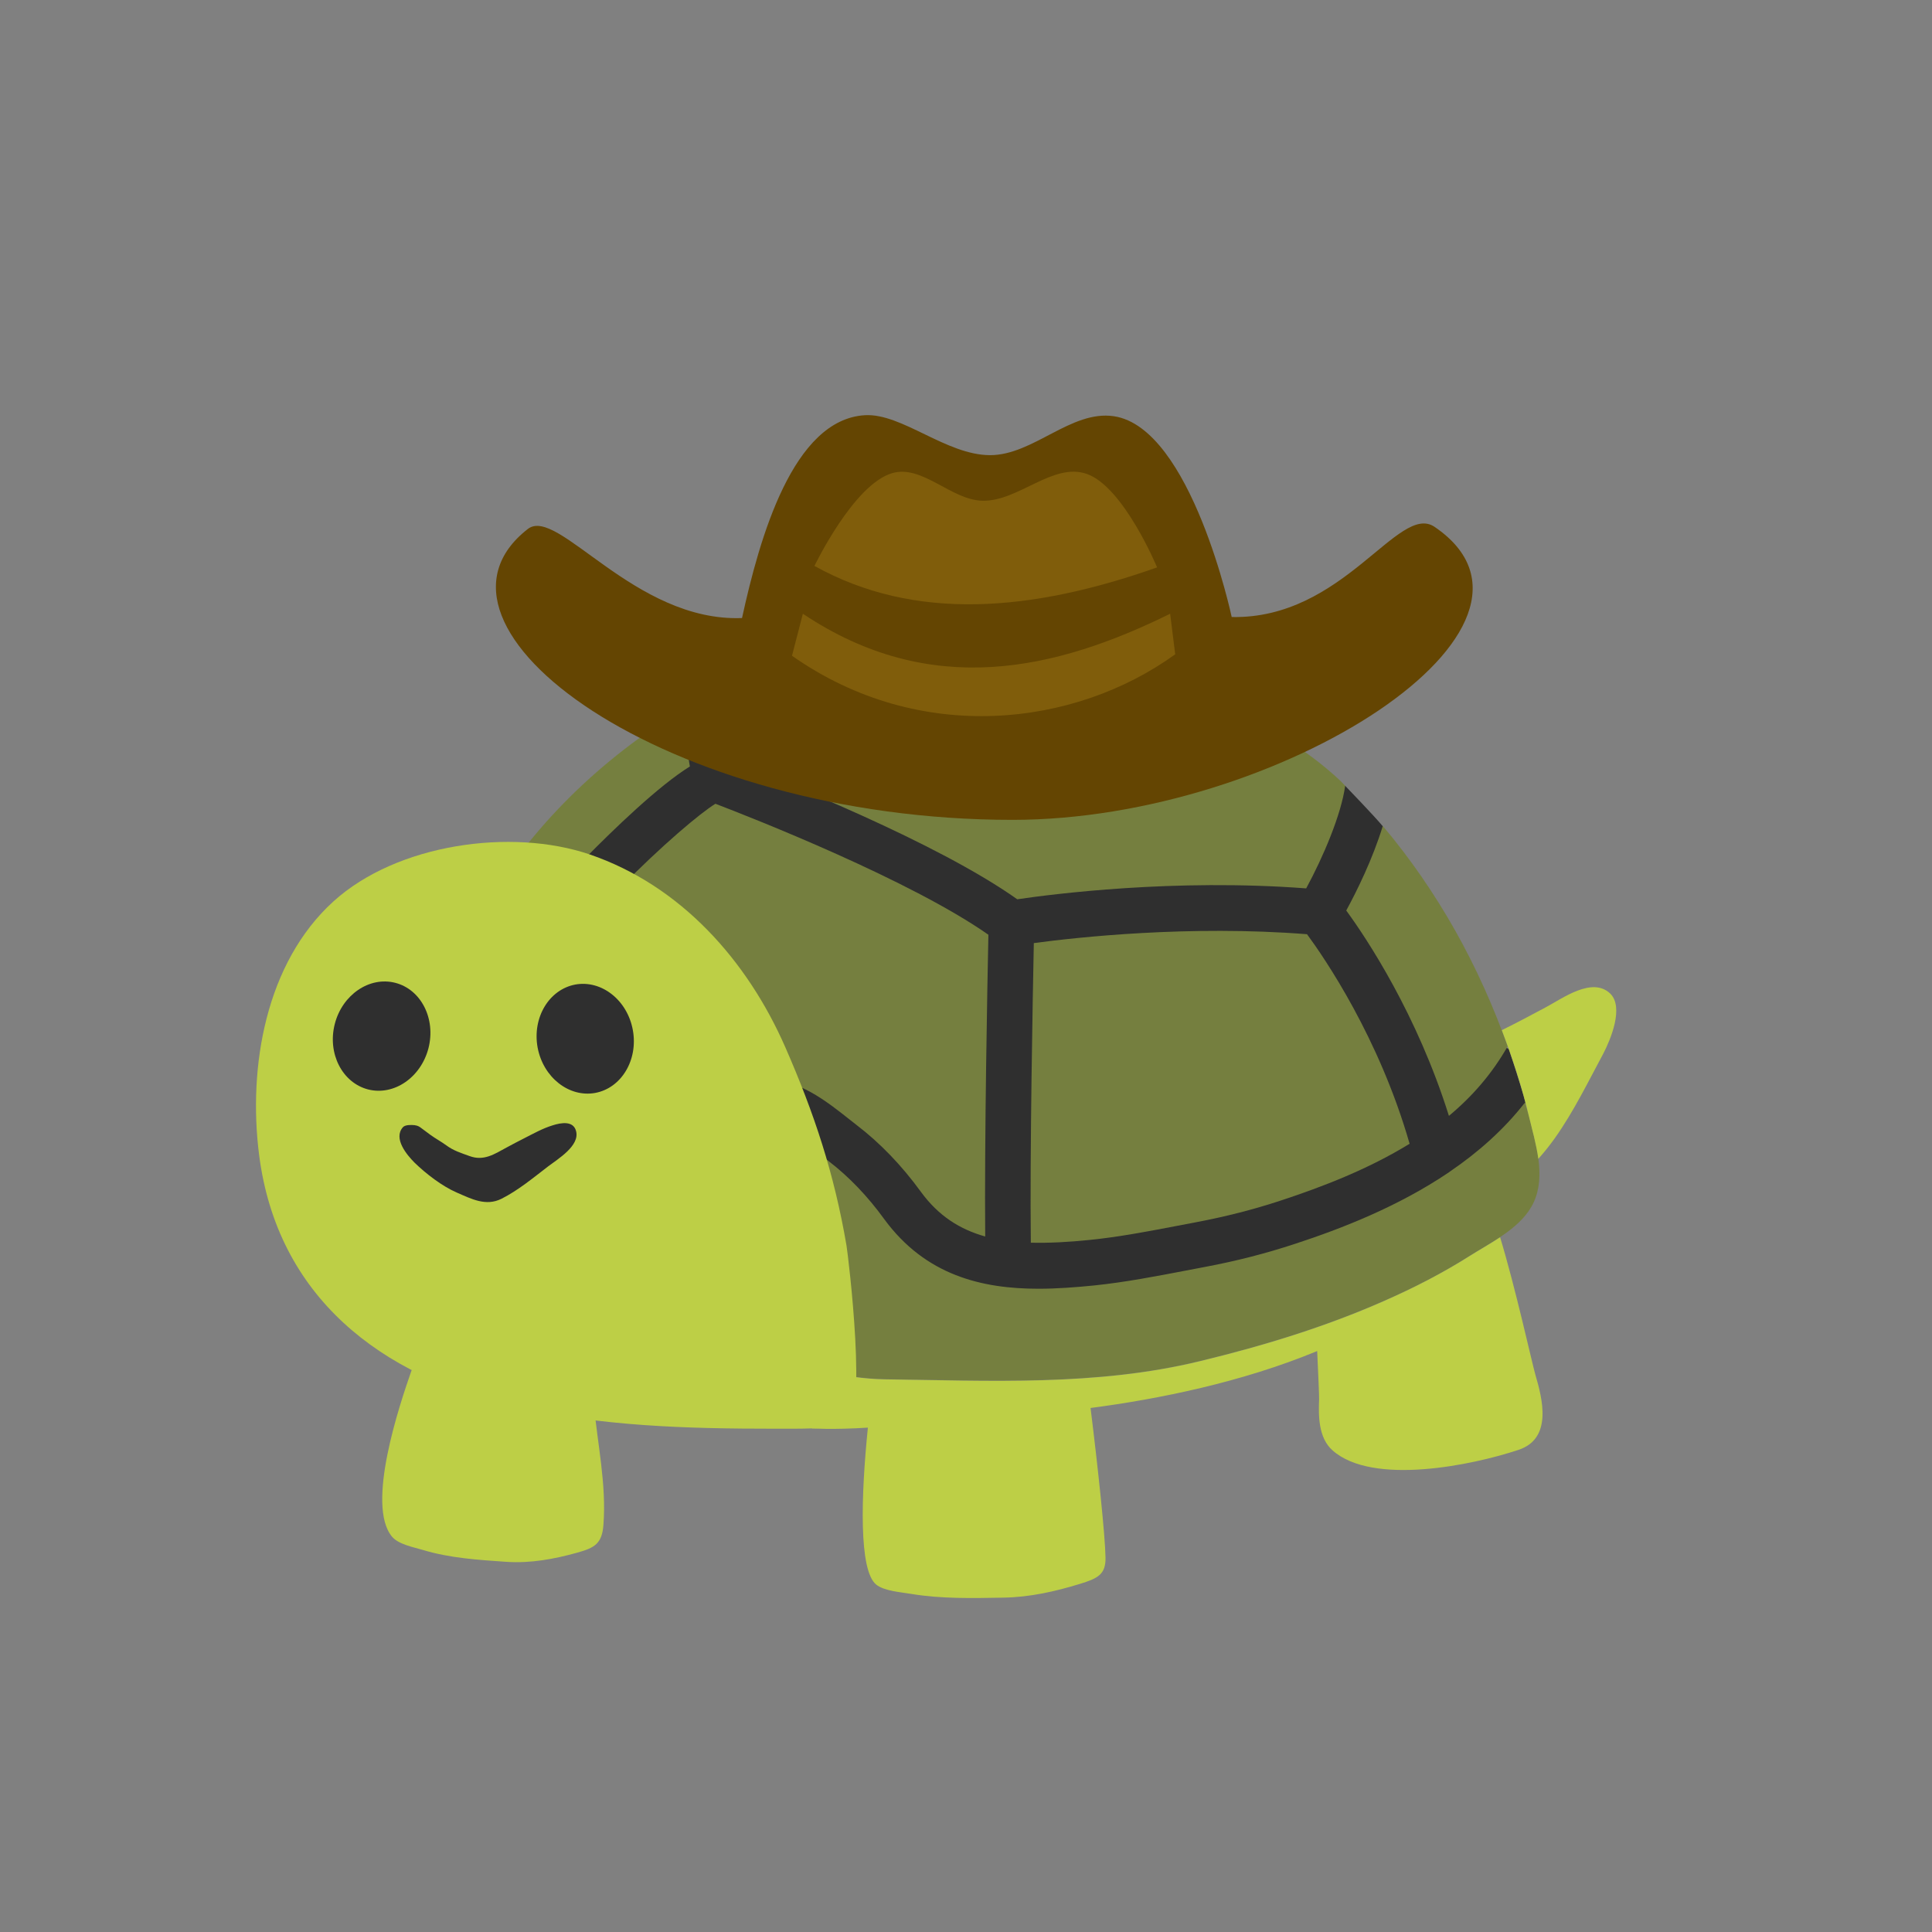 <?xml version="1.0" encoding="UTF-8" standalone="no"?>
<svg
   width="512"
   height="512"
   version="1.1"
   id="svg38"
   inkscape:version="1.1-rc (52f87ab, 2021-05-02)"
   inkscape:export-xdpi="96"
   inkscape:export-ydpi="96"
   sodipodi:docname="classigk.svg"
   xmlns:inkscape="http://www.inkscape.org/namespaces/inkscape"
   xmlns:sodipodi="http://sodipodi.sourceforge.net/DTD/sodipodi-0.dtd"
   xmlns="http://www.w3.org/2000/svg"
   xmlns:svg="http://www.w3.org/2000/svg"
   xmlns:rdf="http://www.w3.org/1999/02/22-rdf-syntax-ns#"
   xmlns:cc="http://creativecommons.org/ns#"
   xmlns:dc="http://purl.org/dc/elements/1.1/">
  <rect width="100%" height="100%" fill="#808080" stroke="none"/>
  <defs
     id="defs42" />
  <sodipodi:namedview
     pagecolor="#ffffff"
     bordercolor="#666666"
     borderopacity="1"
     objecttolerance="10"
     gridtolerance="10"
     guidetolerance="10"
     inkscape:pageopacity="0"
     inkscape:pageshadow="2"
     inkscape:window-width="1920"
     inkscape:window-height="1080"
     id="namedview40"
     showgrid="false"
     inkscape:zoom="0.32593203"
     inkscape:cx="-55.226238"
     inkscape:cy="52.158114"
     inkscape:window-x="0"
     inkscape:window-y="0"
     inkscape:window-maximized="1"
     inkscape:current-layer="svg38"
     inkscape:pagecheckerboard="0" />
  <path
     d="m 180.418,188.371 c 0,0 7.221,-4.191 11.27,-6.003 l 62.974,23.162 101.852,2.747 c 0,0 7.645,7.928 9.911,10.647 l 18.49,53.064 14.922,5.975 c 0,0 3.426,10.25 4.389,14.13 l -3.086,24.465 -147.638,36.612 -118.558,-29.08 0.368,-72.885 36.244,-47.202 z"
     style="fill:#2f2f2f;stroke-width:1"
     id="path909"
     inkscape:connector-curvature="0"
     inkscape:export-xdpi="68.17437"
     inkscape:export-ydpi="68.17437" />
  <path
     d="m 273.973,249.929 c -0.283,14.328 -1.076,55.499 -0.793,79.397 4.729,0.113 9.911,-0.142 15.63,-0.736 7.645,-0.765 15.63,-2.294 23.332,-3.766 l 4.899,-0.934 c 7.9,-1.501 15.206,-3.37 22.341,-5.72 11.015,-3.624 23.191,-8.297 34.177,-15.064 -8.07,-28.118 -22.539,-49.213 -27.183,-55.527 -31.147,-2.463 -60.992,0.821 -72.403,2.35 z"
     style="fill:#757f3f;stroke-width:1"
     id="path911"
     inkscape:connector-curvature="0"
     inkscape:export-xdpi="68.17437"
     inkscape:export-ydpi="68.17437" />
  <path
     d="m 356.768,241.293 c 5.522,7.56 18.773,27.551 27.211,54.423 6.173,-5.125 11.496,-11.241 15.574,-18.462 -3.794,-10.562 -8.381,-20.812 -13.875,-30.581 -5.522,-9.797 -11.949,-19.17 -19.226,-27.778 -2.69,8.806 -6.966,17.414 -9.684,22.398 z"
     style="fill:#757f3f;stroke-width:1"
     id="path913"
     inkscape:connector-curvature="0"
     inkscape:export-xdpi="68.17437"
     inkscape:export-ydpi="68.17437" />
  <path
     d="m 194.859,202.132 c 12.062,4.615 53.375,21.039 74.725,36.188 9.203,-1.359 41.596,-5.55 76.566,-2.888 4.531,-8.353 9.288,-19.566 10.335,-27.183 -0.425,-0.425 -0.793,-0.878 -1.218,-1.274 -14.526,-13.648 -32.931,-21.152 -51.506,-27.438 -25.937,-8.778 -54.168,-11.864 -81.21,-7.022 -10.703,1.925 -21.039,5.238 -30.864,9.854 z"
     style="fill:#757f3f;stroke-width:1"
     id="path915"
     inkscape:connector-curvature="0"
     inkscape:export-xdpi="68.17437"
     inkscape:export-ydpi="68.17437" />
  <path
     d="m 404.14,292.176 c -5.635,7.221 -12.459,13.223 -19.764,18.207 -0.142,0.113 -0.311,0.198 -0.425,0.311 -13.422,9.061 -28.401,14.894 -40.775,18.943 -7.645,2.52 -15.432,4.531 -23.87,6.116 l -4.899,0.934 c -7.985,1.529 -16.197,3.115 -24.38,3.964 -4.814,0.481 -9.797,0.878 -14.809,0.878 -14.951,0 -29.958,-3.511 -40.916,-18.49 -4.417,-6.088 -9.344,-11.213 -14.583,-15.234 l -2.18,-1.699 c -3.313,-2.633 -9.514,-7.56 -12.714,-7.645 l 0.311,-12.091 c 7.249,0.198 14.583,6.003 19.934,10.25 l 1.982,1.557 c 6.145,4.7 11.893,10.647 17.018,17.697 4.615,6.314 10.25,9.911 17.018,11.808 -0.227,-25.541 0.595,-68.014 0.849,-79.964 -20.727,-14.526 -62.408,-30.921 -72.347,-34.715 -3.908,2.407 -13.988,10.788 -25.852,22.879 -1.189,1.218 -2.775,1.812 -4.332,1.812 -1.529,0 -3.058,-0.566 -4.219,-1.727 -2.379,-2.322 -2.435,-6.145 -0.085,-8.551 7.504,-7.617 19.396,-19.141 27.721,-24.295 l -2.407,-14.781 c -20.274,12.119 -40.293,30.921 -52.327,52.781 -12.062,21.831 -16.14,46.664 -4.644,70.704 3.766,7.787 11.326,20.869 18.915,25.399 6.711,4.021 13.818,7.447 21.067,10.448 6.428,2.662 11.864,6.003 18.462,7.928 5.89,1.756 11.978,3.653 17.952,4.984 6.031,1.359 12.289,1.784 18.349,2.917 5.38,0.991 10.817,1.897 16.253,1.982 27.891,0.368 56.093,1.841 83.475,-4.785 16.65,-4.021 33.158,-9.033 48.816,-15.942 7.928,-3.455 15.659,-7.419 22.936,-12.062 5.918,-3.738 13.705,-7.419 16.791,-14.101 3.256,-7.051 0.481,-15.574 -1.246,-22.709 -0.311,-1.189 -0.736,-2.463 -1.076,-3.709 z"
     style="fill:#757f3f;stroke-width:1"
     id="path917"
     inkscape:connector-curvature="0"
     inkscape:export-xdpi="68.17437"
     inkscape:export-ydpi="68.17437" />
  <path
     d="m 151.677,359.794 c -2.775,-1.642 -6.739,-2.209 -12.119,-2.973 -7.079,-0.991 -14.781,-2.973 -21.86,-1.699 -6.088,1.104 -6.739,2.662 -8.721,8.297 -3.086,8.863 -12.062,35.423 -5.097,43.804 1.727,2.067 5.748,2.803 8.212,3.539 7.107,2.152 14.668,2.633 22.143,3.143 6.371,0.425 12.657,-0.736 18.745,-2.435 4.559,-1.274 6.569,-2.35 6.937,-7.39 0.821,-10.76 -1.586,-21.378 -2.548,-32.053 -0.68,-6.909 -2.379,-10.307 -5.691,-12.232 z"
     style="fill:#bdcf46;stroke-width:1"
     id="path921"
     inkscape:connector-curvature="0"
     inkscape:export-xdpi="68.17437"
     inkscape:export-ydpi="68.17437" />
  <path
     d="m 397.543,327.882 c -2.633,1.756 -5.437,3.313 -7.9,4.87 -7.277,4.615 -15.007,8.58 -22.936,12.062 -15.659,6.909 -32.167,11.921 -48.816,15.942 -27.381,6.626 -55.584,5.153 -83.475,4.785 -5.465,-0.085 -10.902,-0.991 -16.253,-1.982 -1.501,-0.283 -2.973,-0.51 -4.474,-0.736 l 1.472,15.715 c 0,0 5.323,0.396 14.837,-0.198 -1.841,18.207 -2.435,37.858 2.209,41.596 2.095,1.699 6.541,2.01 9.259,2.463 7.985,1.331 16.253,1.133 24.465,0.991 6.994,-0.113 13.733,-1.642 20.189,-3.624 4.842,-1.472 6.937,-2.548 6.852,-6.994 -0.085,-5.691 -2.01,-23.983 -3.964,-39.642 17.952,-2.35 40.067,-6.796 60.058,-15.092 0.283,6.286 0.538,11.666 0.51,12.77 -0.17,4.332 -0.227,10.25 3.596,13.592 10.647,9.373 37.009,3.908 49.241,-0.17 9.118,-3.001 6.314,-13.62 4.502,-19.821 -1.048,-3.709 -5.267,-23.021 -9.373,-36.527 z"
     style="fill:#bdcf46;stroke-width:1"
     id="path923"
     inkscape:connector-curvature="0"
     inkscape:export-xdpi="68.17437"
     inkscape:export-ydpi="68.17437" />
  <path
     d="m 426.68,263.266 c -4.757,-4.474 -12.572,1.303 -16.933,3.624 -3.908,2.095 -7.787,4.162 -11.751,6.116 2.86,7.504 5.352,15.149 7.221,22.964 0.849,3.483 1.925,7.305 2.463,11.128 0.142,-0.17 0.283,-0.34 0.425,-0.481 1.444,-1.642 2.747,-3.313 4.021,-5.097 4.955,-7.022 8.721,-14.781 12.77,-22.313 1.954,-3.766 5.55,-12.374 1.784,-15.942 z"
     style="fill:#bdcf46;stroke-width:1"
     id="path925"
     inkscape:connector-curvature="0"
     inkscape:export-xdpi="68.17437"
     inkscape:export-ydpi="68.17437" />
  <path
     d="m 215.189,378.539 c -3.2,0.113 -6.428,0.085 -9.741,0.085 -23.587,0 -46.07,-0.623 -69.289,-5.89 -35.253,-7.957 -62.719,-29.052 -67.505,-66.768 -2.945,-23.247 1.756,-50.798 19.708,-67.08 16.848,-15.29 47.146,-19.51 67.901,-12.459 24.182,8.268 41.794,28.146 51.846,51.082 7.73,17.669 12.969,33.526 16.225,52.582 0.481,2.917 5.833,47.004 -0.425,47.825 -2.888,0.34 -5.805,0.538 -8.721,0.623 z"
     style="fill:#bdcf46;stroke-width:1"
     id="path929"
     inkscape:connector-curvature="0"
     inkscape:export-xdpi="68.17437"
     inkscape:export-ydpi="68.17437" />
  <g
     inkscape:export-xdpi="68.17437"
     inkscape:export-ydpi="68.17437"
     id="g2546">
    <circle
       fill="#ff7892"
       cx="-44.198"
       cy="299.216"
       r="16.193"
       id="circle838"
       style="stroke-width:3.239" />
    <circle
       fill="#ff7892"
       cx="-116.986"
       cy="299.656"
       r="16.193"
       id="circle840"
       style="stroke-width:3.239" />
  </g>
  <path
     style="fill:#644502;fill-opacity:1;stroke:none;stroke-width:1px;stroke-linecap:butt;stroke-linejoin:miter;stroke-opacity:1"
     d="m 139.902,140.17 c 7.885,-6.125 28.223,24.707 56.741,23.619 4.691,-21.443 13.534,-52.647 32.579,-53.755 9.756,-0.568 21.531,10.558 33.122,10.588 11.477,0.029 21.497,-12.004 32.85,-10.317 20.546,3.053 31.221,53.212 31.221,53.212 29.761,0.623 44.197,-30.407 53.768,-23.891 38.572,26.261 -40.934,77.646 -111.853,77.646 -91.949,0 -161.821,-51.161 -128.428,-77.103 z"
     id="path945"
     inkscape:connector-curvature="0"
     sodipodi:nodetypes="scsascsss"
     inkscape:export-xdpi="68.17437"
     inkscape:export-ydpi="68.17437" />
  <path
     style="fill:#805d0b;fill-opacity:1;stroke:none;stroke-width:1px;stroke-linecap:butt;stroke-linejoin:miter;stroke-opacity:1"
     d="m 212.77,162.648 -2.88,11.134 c 33.851,23.802 74.997,18.825 101.553,-0.384 l -1.344,-10.75 c -30.329,14.972 -63.492,22.655 -97.329,0 z"
     id="path947"
     inkscape:connector-curvature="0"
     sodipodi:nodetypes="ccccc"
     inkscape:export-xdpi="68.17437"
     inkscape:export-ydpi="68.17437" />
  <path
     style="fill:#805d0b;fill-opacity:1;stroke:none;stroke-width:1px;stroke-linecap:butt;stroke-linejoin:miter;stroke-opacity:1"
     d="m 215.841,149.978 c 0,0 10.31,-21.523 20.541,-24.572 8.012,-2.388 15.638,7.113 23.996,7.295 9.512,0.208 18.666,-10.251 27.644,-7.103 9.746,3.418 18.621,24.764 18.621,24.764 -33.239,11.759 -64.203,14.416 -90.802,-0.384 z"
     id="path949"
     inkscape:connector-curvature="0"
     sodipodi:nodetypes="caaacc"
     inkscape:export-xdpi="68.17437"
     inkscape:export-ydpi="68.17437" />
  <g
     id="g2193"
     transform="translate(-342.37)"
     inkscape:export-xdpi="68.17437"
     inkscape:export-ydpi="68.17437">
    <path
       fill="#65471b"
       d="m 145.472,327.87 c -0.41,0 -0.821,-0.064 -1.231,-0.195 -7.011,-2.275 -14.401,-2.275 -21.413,0 -2.087,0.673 -4.338,-0.466 -5.02,-2.558 -0.681,-2.091 0.466,-4.338 2.562,-5.02 8.613,-2.797 17.716,-2.797 26.329,0 2.091,0.681 3.239,2.928 2.562,5.02 -0.546,1.677 -2.107,2.753 -3.789,2.753 z"
       id="path845"
       style="fill:#36461e;fill-opacity:1;stroke-width:3.984"
       inkscape:export-xdpi="34.087185"
       inkscape:export-ydpi="34.087185" />
    <path
       fill="#ffffff"
       d="m 182.676,268.385 c -3.597,10.935 -13.883,18.783 -25.87,18.783 -0.574,0 -1.151,-0.02 -1.733,-0.056 -5.884,-0.37 -11.322,-2.609 -15.736,-6.31 0.143,1.972 0.303,3.972 0.542,6.135 0.606,5.529 3.522,9.888 8.43,12.601 3.267,1.809 7.171,2.741 11.206,2.996 6.908,0.434 14.222,-1.115 19.413,-3.621 5.486,-2.649 9.051,-7.418 9.784,-13.087 0.729,-5.637 -1.41,-11.648 -6.035,-17.441 z"
       id="path847"
       style="stroke-width:3.984"
       inkscape:export-xdpi="34.087185"
       inkscape:export-ydpi="34.087185" />
    <path
       fill="#65471b"
       d="m 146.886,250.518 c -5.167,2.191 -7.756,9.167 -7.876,21.07 l 0.155,0.271 c 3.573,5.255 9.453,8.86 16.286,9.29 0.454,0.028 0.908,0.044 1.358,0.044 10.493,0 19.317,-7.716 20.927,-18.022 -0.458,-0.418 -0.88,-0.845 -1.366,-1.259 -14.8,-12.628 -25.763,-12.975 -29.484,-11.393 z"
       id="path849"
       style="fill:#36461e;fill-opacity:1;stroke-width:3.984"
       inkscape:export-xdpi="34.087185"
       inkscape:export-ydpi="34.087185" />
    <path
       fill="#f4900c"
       d="m 156.805,287.168 c 11.987,0 22.273,-7.848 25.87,-18.783 -1.41,-1.765 -3.071,-3.506 -4.944,-5.215 -1.609,10.306 -10.433,18.022 -20.927,18.022 -0.45,0 -0.904,-0.016 -1.358,-0.044 -6.832,-0.43 -12.712,-4.036 -16.286,-9.29 l -0.155,-0.271 c -0.028,2.793 0.084,5.868 0.331,9.214 4.414,3.701 9.852,5.94 15.736,6.31 0.582,0.04 1.159,0.056 1.733,0.056 z"
       id="path851"
       style="fill:#6fd049;fill-opacity:1;stroke-width:3.984"
       inkscape:export-xdpi="34.087185"
       inkscape:export-ydpi="34.087185" />
    <circle
       fill="#ffffff"
       cx="147.133"
       cy="262.955"
       r="4.41"
       id="circle853"
       style="stroke-width:3.984"
       inkscape:export-xdpi="34.087185"
       inkscape:export-ydpi="34.087185" />
    <path
       fill="#ffffff"
       d="m 110.267,287.168 c -11.987,0 -22.273,-7.848 -25.87,-18.783 -4.625,5.792 -6.76,11.804 -6.035,17.437 0.737,5.669 4.298,10.441 9.784,13.087 5.191,2.506 12.501,4.055 19.413,3.621 4.036,-0.255 7.94,-1.183 11.206,-2.996 4.904,-2.713 7.82,-7.071 8.43,-12.601 0.239,-2.159 0.398,-4.151 0.542,-6.119 -4.394,3.677 -9.84,5.924 -15.736,6.294 -0.582,0.044 -1.159,0.06 -1.733,0.06 z"
       id="path855"
       style="stroke-width:3.984"
       inkscape:export-xdpi="34.087185"
       inkscape:export-ydpi="34.087185" />
    <path
       fill="#65471b"
       d="m 110.267,281.193 c 0.45,0 0.904,-0.016 1.358,-0.044 6.832,-0.43 12.712,-4.036 16.286,-9.29 l 0.155,-0.271 c -0.123,-11.903 -2.709,-18.879 -7.876,-21.07 -3.721,-1.582 -14.688,-1.235 -29.484,11.39 -0.486,0.414 -0.904,0.841 -1.366,1.259 1.609,10.31 10.433,18.026 20.927,18.026 z"
       id="path857"
       style="fill:#36461e;fill-opacity:1;stroke-width:3.984"
       inkscape:export-xdpi="34.087185"
       inkscape:export-ydpi="34.087185" />
    <path
       fill="#f4900c"
       d="m 128.063,271.588 -0.155,0.271 c -3.573,5.255 -9.453,8.86 -16.286,9.29 -0.454,0.028 -0.908,0.044 -1.358,0.044 -10.493,0 -19.317,-7.716 -20.927,-18.022 -1.872,1.709 -3.534,3.45 -4.944,5.215 3.597,10.935 13.883,18.783 25.87,18.783 0.574,0 1.151,-0.02 1.733,-0.056 5.896,-0.37 11.342,-2.617 15.736,-6.294 0.247,-3.35 0.363,-6.43 0.331,-9.23 z"
       id="path859"
       style="fill:#6fd049;fill-opacity:1;stroke-width:3.984"
       inkscape:export-xdpi="34.087185"
       inkscape:export-ydpi="34.087185" />
    <path
       fill="#ffffff"
       d="m 100.794,267.357 c 2.43,-0.151 4.279,-2.247 4.123,-4.677 -0.151,-2.43 -2.247,-4.279 -4.677,-4.127 -2.43,0.151 -4.279,2.247 -4.127,4.677 0.155,2.43 2.251,4.279 4.681,4.127 z"
       id="path861"
       style="stroke-width:3.984"
       inkscape:export-xdpi="34.087185"
       inkscape:export-ydpi="34.087185" />
  </g>
  <g
     id="g2524"
     transform="translate(-494.48)"
     inkscape:export-xdpi="67.463455"
     inkscape:export-ydpi="67.463455">
    <path
       fill="#664500"
       d="m 190.474,300.817 c -1.033,-0.833 -2.576,-0.884 -3.683,-0.151 -0.226,0.151 -22.751,14.999 -50.467,14.999 -27.647,0 -50.247,-14.849 -50.467,-14.999 -1.108,-0.734 -2.651,-0.672 -3.684,0.151 -1.027,0.827 -1.259,2.193 -0.545,3.248 0.748,1.112 18.661,27.118 54.696,27.118 36.035,0 53.953,-26.006 54.696,-27.118 0.713,-1.06 0.487,-2.421 -0.545,-3.248 z"
       id="path866"
       style="fill:#363927;fill-opacity:1;stroke-width:5.477" />
    <path
       fill="#ffffff"
       d="m 166.218,314.433 c 0.122,-0.033 -11.065,2.884 -18.665,3.709 -2.793,0.32 -5.624,0.58 -8.524,0.679 v 34.468 h 11.927 c 8.394,0 15.262,-6.868 15.262,-15.262 z m -61.046,0 c -0.122,-0.033 11.065,2.884 18.665,3.709 2.793,0.32 5.624,0.58 8.524,0.679 v 34.468 h -11.927 c -8.394,0 -15.262,-6.868 -15.262,-15.262 z"
       id="path870"
       style="stroke-width:7.631" />
    <path
       style="fill:#363927;fill-opacity:1;stroke-width:3.735"
       d="m 100.032,276.086 c 0,6.401 3.503,11.592 7.828,11.592 4.321,0 7.828,-5.191 7.828,-11.592 0,-6.401 -3.503,-11.592 -7.828,-11.592 -4.325,0 -7.828,5.191 -7.828,11.592 z"
       id="path1028" />
    <path
       style="fill:#363927;fill-opacity:1;stroke-width:3.783"
       d="m 166.973,276.306 c 0,6.485 -3.549,11.744 -7.93,11.744 -4.378,0 -7.93,-5.259 -7.93,-11.744 0,-6.485 3.549,-11.744 7.93,-11.744 4.381,0 7.93,5.259 7.93,11.744 z"
       id="path1026" />
    <path
       fill="#292f33"
       d="m 202.536,259.021 c -0.691,-0.671 -5.118,1.107 -9.598,-1.175 -9.242,-4.71 -32.599,-9.254 -47.803,1.519 -1.628,1.151 -8.43,1.345 -10.333,1.264 -1.903,0.085 -8.705,-0.108 -10.333,-1.264 -15.201,-10.773 -38.557,-6.229 -47.799,-1.519 -4.48,2.282 -8.907,0.505 -9.598,1.175 -0.998,0.965 -0.998,4.831 0.004,5.801 0.994,0.965 5.966,2.08 6.956,4.977 0.998,2.9 1.006,20.028 8.939,25.95 7.429,5.542 24.758,7.21 35.741,0.961 9.582,-5.449 9.246,-16.921 11.004,-23.756 0.626,-2.436 2.391,-3.664 5.09,-3.664 2.698,0 4.464,1.228 5.09,3.664 1.757,6.831 1.418,18.307 11.004,23.756 10.983,6.245 28.313,4.577 35.737,-0.961 7.938,-5.918 7.946,-23.049 8.939,-25.95 0.99,-2.896 5.962,-4.015 6.956,-4.977 1.002,-0.969 1.006,-4.835 0.004,-5.801 z m -81.573,14.744 c -0.311,4.464 -1.107,13.035 -6.451,16.077 -3.276,1.866 -7.546,3.001 -12.013,3.001 h -0.004 c -4.948,0 -11.807,-1.402 -14.49,-3.401 -3.353,-2.5 -4.629,-12.793 -5.11,-16.643 -0.307,-2.452 -1.131,-8.443 1.567,-9.364 4.282,-1.458 10.256,-2.597 16.368,-2.597 2.799,0 12.203,0.174 16.784,2.993 4.06,2.492 3.522,7.477 3.349,9.933 z m 65.755,-1.022 c -0.481,3.854 -1.757,14.199 -5.11,16.699 -2.682,2 -9.541,3.401 -14.49,3.401 h -0.004 c -4.472,0 -8.737,-1.135 -12.017,-3.001 -5.344,-3.038 -6.14,-11.557 -6.451,-16.021 -0.17,-2.456 -0.711,-7.477 3.349,-9.969 4.585,-2.82 13.985,-3.013 16.784,-3.013 6.112,0 12.082,1.119 16.368,2.577 2.698,0.921 1.878,6.875 1.571,9.327 z"
       id="path874"
       style="stroke-width:4.039" />
  </g>
  <g
     id="g3676"
     inkscape:export-xdpi="68.17437"
     inkscape:export-ydpi="68.17437">
    <path
       d="m 152.471,260.911 c 6.968,-1.247 13.794,4.137 15.238,12.07 1.445,7.905 -3.031,15.385 -9.998,16.66 -6.939,1.247 -13.765,-4.137 -15.238,-12.042 -1.445,-7.933 3.031,-15.385 9.998,-16.689 z"
       style="fill:#2f2f2f;stroke-width:2.833"
       id="path24"
       inkscape:export-xdpi="68.17437"
       inkscape:export-ydpi="68.17437" />
    <path
       d="m 88.714,271.394 c 1.983,-7.792 9.205,-12.694 16.031,-10.937 6.854,1.757 10.791,9.52 8.809,17.312 -2.011,7.792 -9.177,12.694 -16.031,10.937 -6.826,-1.785 -10.791,-9.52 -8.809,-17.312 z"
       style="fill:#2f2f2f;stroke-width:2.833"
       id="path26"
       inkscape:export-xdpi="68.17437"
       inkscape:export-ydpi="68.17437" />
    <path
       d="m 134.202,304.129 c -3.229,1.757 -6.005,3.627 -9.772,2.238 -2.181,-0.793 -4.249,-1.417 -6.146,-2.833 -1.36,-0.992 -2.889,-1.813 -4.249,-2.805 -0.708,-0.51 -1.388,-1.048 -2.096,-1.558 -0.793,-0.595 -1.076,-0.85 -2.096,-0.992 -0.821,-0.085 -2.436,-0.142 -3.059,0.538 -2.662,2.975 1.076,7.395 3.087,9.407 3.002,2.918 7.279,6.233 11.216,7.933 3.852,1.672 7.676,3.683 11.783,1.643 4.503,-2.267 8.412,-5.553 12.377,-8.585 2.606,-1.983 8.44,-5.468 7.421,-9.35 -0.708,-2.833 -3.994,-2.238 -6.146,-1.558 -2.719,0.822 -5.155,2.21 -7.676,3.485 -1.558,0.765 -3.087,1.615 -4.645,2.437 z"
       style="fill:#2f2f2f;stroke-width:2.833"
       id="path28"
       inkscape:export-xdpi="68.17437"
       inkscape:export-ydpi="68.17437" />
  </g>
  <path
     fill-rule="evenodd"
     clip-rule="evenodd"
     fill="#31373d"
     d="m -136.949,261.19 c 0.789,0.786 4.729,3.147 5.515,5.508 0.789,2.358 2.368,17.452 7.096,21.388 4.877,4.051 23.272,2.542 26.794,0.789 7.882,-3.93 8.849,-16.623 10.243,-22.18 0.786,-3.147 5.515,-3.147 5.515,-3.147 0,0 4.729,0 5.518,3.144 1.394,5.561 2.368,18.29 10.243,22.213 3.525,1.759 21.92,3.269 26.803,-0.783 4.722,-3.936 6.297,-19.069 7.086,-21.431 0.783,-2.358 4.729,-4.719 5.515,-5.505 0.792,-0.786 0.792,-3.933 0,-4.722 -1.575,-1.572 -20.171,-2.973 -40.194,-0.786 -3.995,0.437 -5.515,1.572 -14.975,1.572 -9.454,0 -10.98,-1.138 -14.972,-1.572 -20.01,-2.184 -38.609,-0.783 -40.187,0.789 -0.786,0.786 -0.786,3.936 0,4.722 z"
     id="path843"
     style="opacity:1;fill:#31373d;fill-opacity:1;stroke-width:3.288"
     inkscape:export-xdpi="68.17437"
     inkscape:export-ydpi="68.17437" />
</svg>
